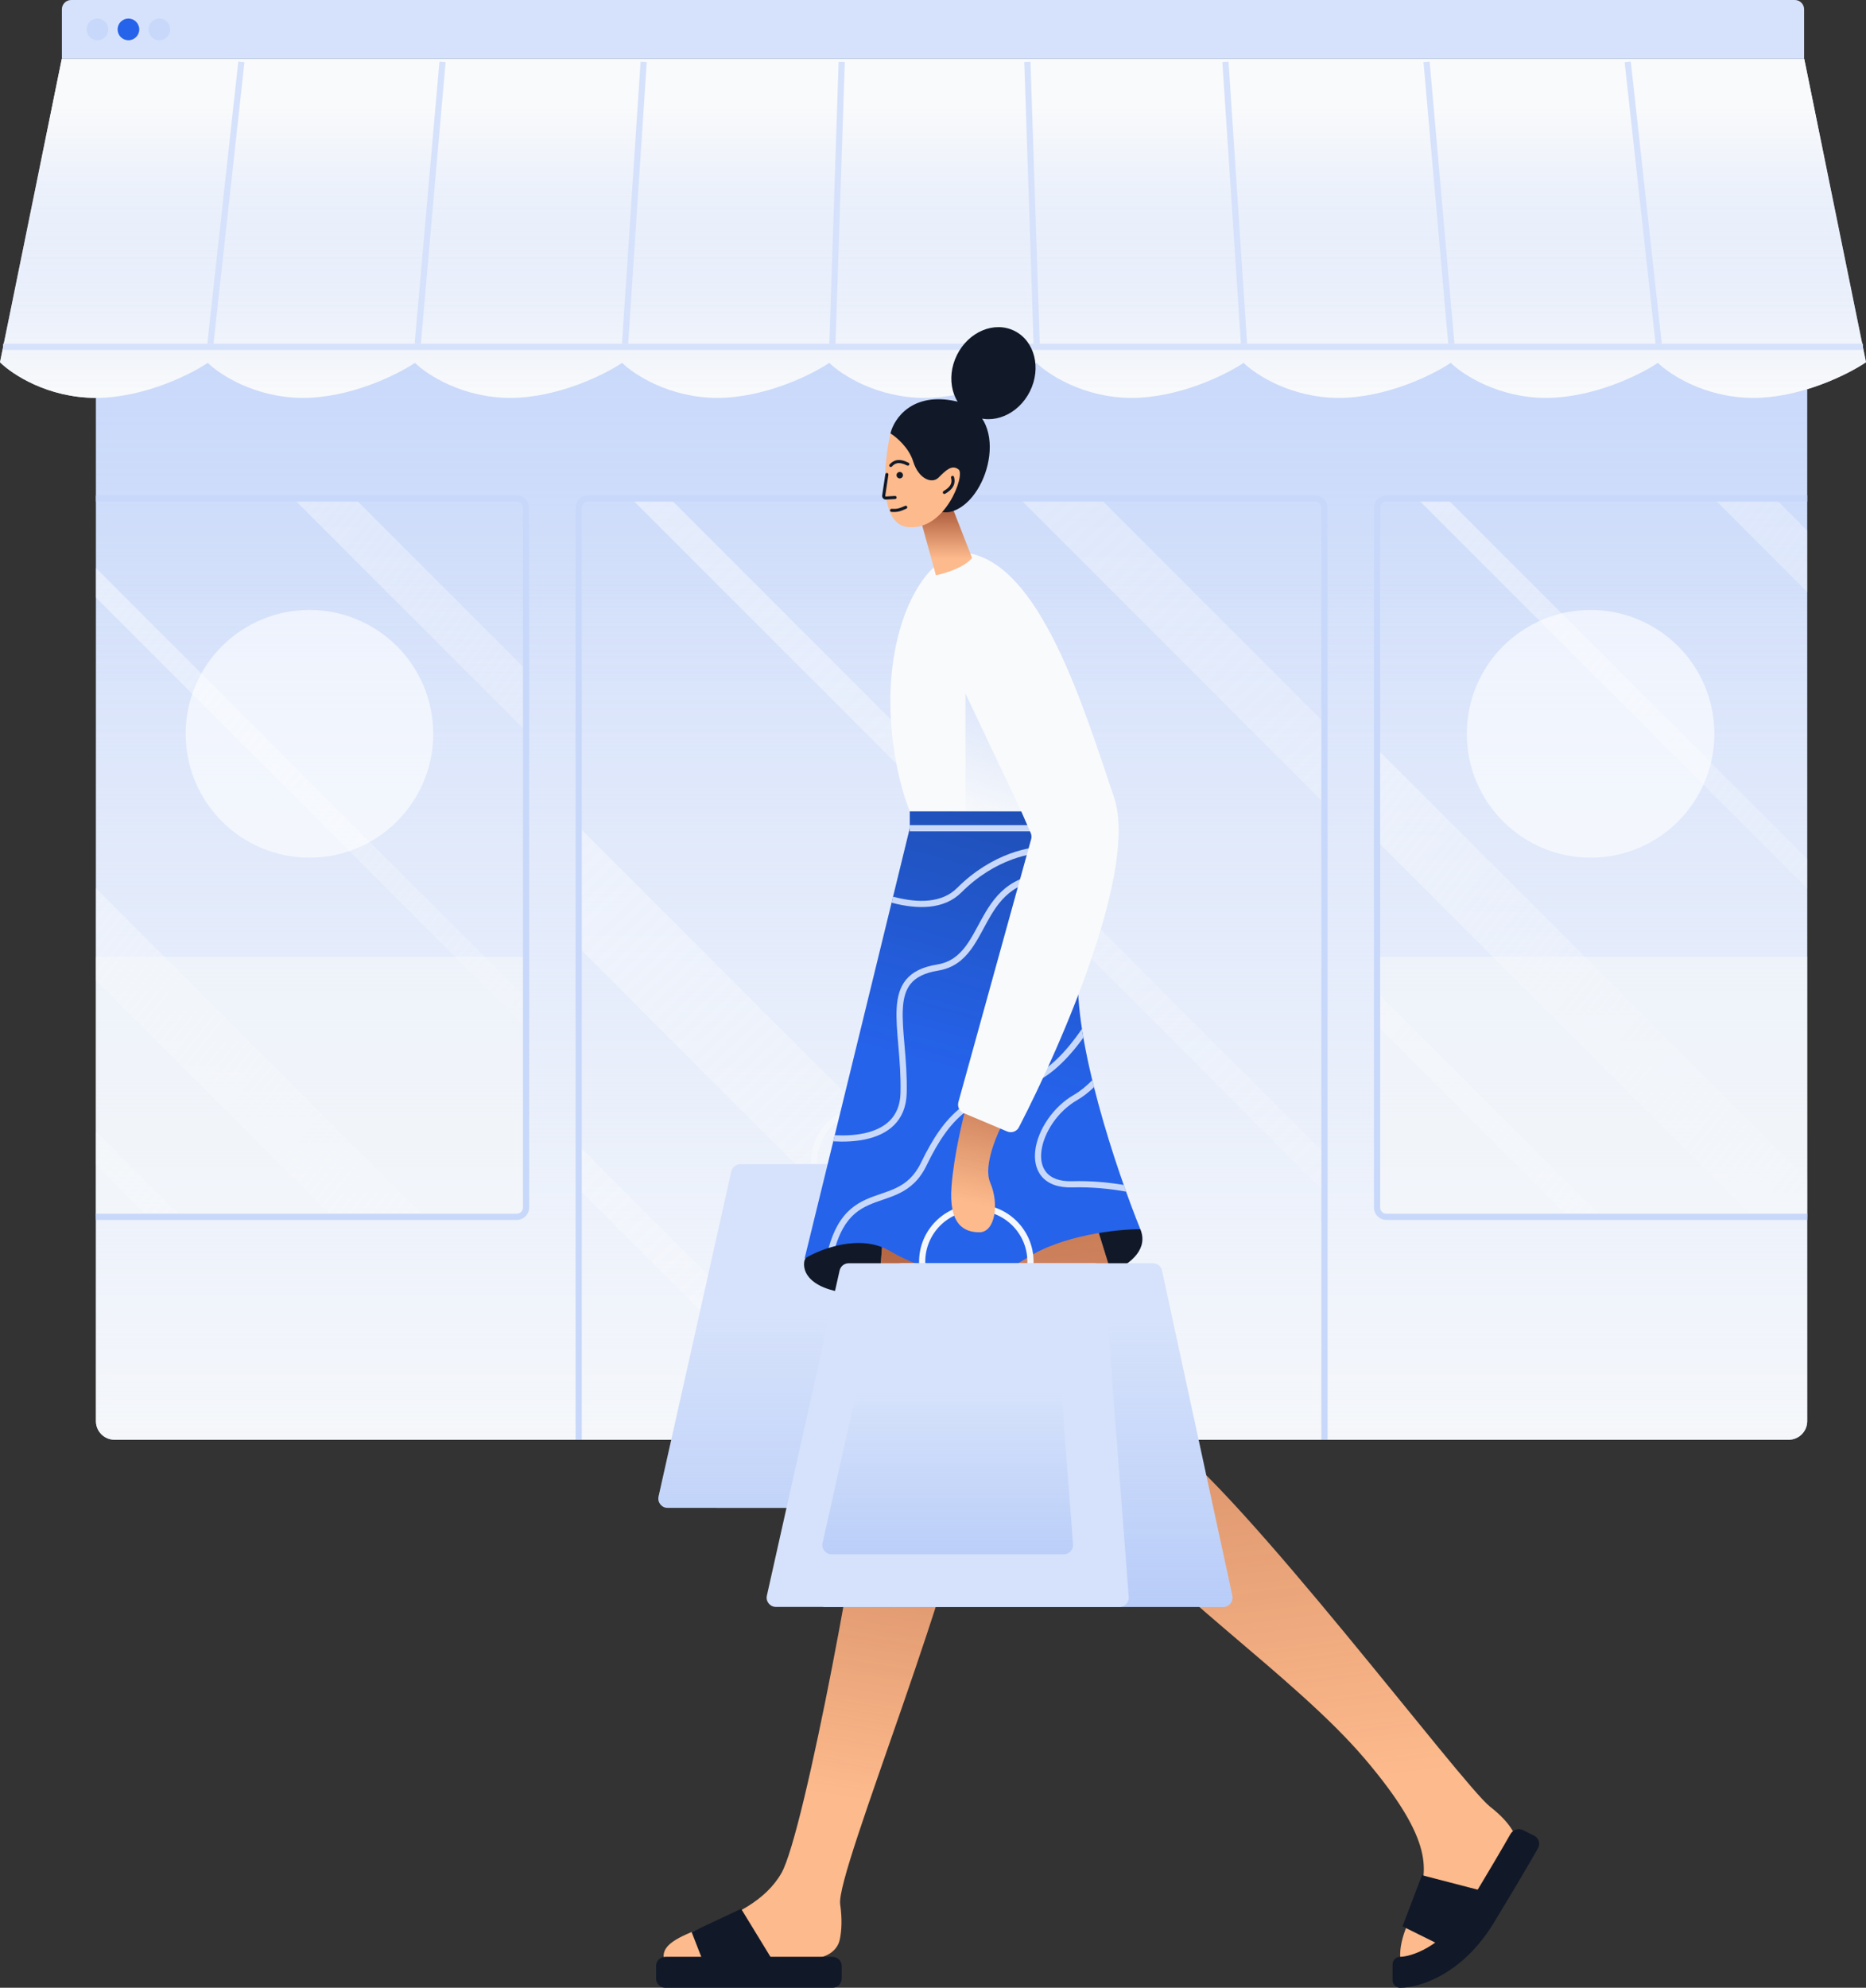 <svg aria-hidden="true" width="603" height="642" viewBox="0 0 603 642" fill="none"
	xmlns="http://www.w3.org/2000/svg">
	<rect x="0" y="0" width="603" height="642" fill="#333333" stroke="none"/>
	<path d="M31 106C31 102.686 33.686 100 37 100H578C581.314 100 584 102.686 584 106V459C584 462.314 581.314 465 578 465H37C33.686 465 31 462.314 31 459V106Z" fill="#d6e2fb"/>
	<path d="M31 106C31 102.686 33.686 100 37 100H578C581.314 100 584 102.686 584 106V459C584 462.314 581.314 465 578 465H37C33.686 465 31 462.314 31 459V106Z" fill="url(#paint0_linear_204_2106)"/>
	<path d="M31 106C31 102.686 33.686 100 37 100H578C581.314 100 584 102.686 584 106V459C584 462.314 581.314 465 578 465H37C33.686 465 31 462.314 31 459V106Z" fill="url(#paint1_linear_204_2106)"/>
	<path d="M428 372.5L217 161.5H204.5L428 385V372.5Z" fill="url(#paint2_linear_204_2106)" fill-opacity="0.5"/>
	<path d="M428 259.5L329.5 161H355.5L428 233.5V259.5Z" fill="url(#paint3_linear_204_2106)" fill-opacity="0.5"/>
	<path d="M385 465L187 267V306L346 465H385Z" fill="url(#paint4_linear_204_2106)" fill-opacity="0.5"/>
	<path d="M282 465L187 370V384L268 465H282Z" fill="url(#paint5_linear_204_2106)" fill-opacity="0.5"/>
	<path fill-rule="evenodd" clip-rule="evenodd" d="M94.797 161L170 236.171V216.329L114.647 161H94.797ZM31 193.007V183.468L170 322.408V331.947L31 193.007ZM31 316.639V286.875L137.17 393H107.394L31 316.639ZM31 376.165V365.481L58.531 393H47.842L31 376.165Z" fill="url(#paint6_linear_204_2106)" fill-opacity="0.5"/>
	<path fill-rule="evenodd" clip-rule="evenodd" d="M573.647 161H553.797L584 191.19V171.348L573.647 161ZM584 277.427L467.905 161.382H458.361L584 286.967V277.427ZM584 380.835L445 241.895V271.658L566.394 393H581C582.657 393 584 391.657 584 390V380.835ZM517.531 393L445 320.5V331.184L506.842 393H517.531Z" fill="url(#paint7_linear_204_2106)" fill-opacity="0.5"/>
	<path d="M31 393L170 393L170 309L31 309L31 393Z" fill="#F9FAFB" fill-opacity="0.5"/>
	<path d="M445 393L584 393L584 309L445 309L445 393Z" fill="#F9FAFB" fill-opacity="0.5"/>
	<path fill-rule="evenodd" clip-rule="evenodd" d="M448 162H584V160H448C445.791 160 444 161.791 444 164V390C444 392.209 445.791 394 448 394H584V392H448C446.895 392 446 391.105 446 390V164C446 162.895 446.895 162 448 162Z" fill="#c8d8fa"/>
	<path fill-rule="evenodd" clip-rule="evenodd" d="M190 162C188.895 162 188 162.895 188 164V465H186V164C186 161.791 187.791 160 190 160H425C427.209 160 429 161.791 429 164V465H427V164C427 162.895 426.105 162 425 162H190Z" fill="#c8d8fa"/>
	<path fill-rule="evenodd" clip-rule="evenodd" d="M306 465V161H308V465H306Z" fill="#c8d8fa"/>
	<path fill-rule="evenodd" clip-rule="evenodd" d="M167 162H31V160H167C169.209 160 171 161.791 171 164V390C171 392.209 169.209 394 167 394H31V392H167C168.105 392 169 391.105 169 390V164C169 162.895 168.105 162 167 162Z" fill="#c8d8fa"/>
	<path d="M60 237C60 214.909 77.909 197 100 197C122.091 197 140 214.909 140 237C140 259.091 122.091 277 100 277C77.909 277 60 259.091 60 237Z" fill="white" fill-opacity="0.6"/>
	<path d="M474 237C474 214.909 491.909 197 514 197C536.091 197 554 214.909 554 237C554 259.091 536.091 277 514 277C491.909 277 474 259.091 474 237Z" fill="white" fill-opacity="0.6"/>
	<path fill-rule="evenodd" clip-rule="evenodd" d="M0 117L19.967 19H583.033L603 117C597.338 120.833 582.117 128.5 566.53 128.5C551.208 128.5 539.781 121.092 535.758 117.199C529.875 121.092 514.908 128.5 499.586 128.5C484.264 128.5 472.836 121.092 468.814 117.199C462.931 121.092 447.963 128.5 432.641 128.5C417.319 128.5 405.892 121.092 401.869 117.199C395.986 121.092 381.019 128.5 365.697 128.5C350.375 128.5 338.947 121.092 334.925 117.199C329.042 121.092 314.074 128.5 298.752 128.5C283.43 128.5 272.003 121.092 267.98 117.199C262.097 121.092 247.13 128.5 231.808 128.5C216.486 128.5 205.058 121.092 201.036 117.199C195.153 121.092 180.185 128.5 164.863 128.5C149.541 128.5 138.114 121.092 134.091 117.199C128.208 121.092 113.241 128.5 97.919 128.5C82.597 128.5 71.169 121.092 67.147 117.199C61.264 121.092 46.296 128.5 30.974 128.5C15.387 128.5 3.83 120.833 0 117Z" fill="#d6e2fb"/>
	<path fill-rule="evenodd" clip-rule="evenodd" d="M0 117L19.967 19H583.033L603 117C597.338 120.833 582.117 128.5 566.53 128.5C551.208 128.5 539.781 121.092 535.758 117.199C529.875 121.092 514.908 128.5 499.586 128.5C484.264 128.5 472.836 121.092 468.814 117.199C462.931 121.092 447.963 128.5 432.641 128.5C417.319 128.5 405.892 121.092 401.869 117.199C395.986 121.092 381.019 128.5 365.697 128.5C350.375 128.5 338.947 121.092 334.925 117.199C329.042 121.092 314.074 128.5 298.752 128.5C283.43 128.5 272.003 121.092 267.98 117.199C262.097 121.092 247.13 128.5 231.808 128.5C216.486 128.5 205.058 121.092 201.036 117.199C195.153 121.092 180.185 128.5 164.863 128.5C149.541 128.5 138.114 121.092 134.091 117.199C128.208 121.092 113.241 128.5 97.919 128.5C82.597 128.5 71.169 121.092 67.147 117.199C61.264 121.092 46.296 128.5 30.974 128.5C15.387 128.5 3.83 120.833 0 117Z" fill="url(#paint8_linear_204_2106)"/>
	<path fill-rule="evenodd" clip-rule="evenodd" d="M0 117L19.967 19H583.033L603 117C597.338 120.833 582.117 128.5 566.53 128.5C551.208 128.5 539.781 121.092 535.758 117.199C529.875 121.092 514.908 128.5 499.586 128.5C484.264 128.5 472.836 121.092 468.814 117.199C462.931 121.092 447.963 128.5 432.641 128.5C417.319 128.5 405.892 121.092 401.869 117.199C395.986 121.092 381.019 128.5 365.697 128.5C350.375 128.5 338.947 121.092 334.925 117.199C329.042 121.092 314.074 128.5 298.752 128.5C283.43 128.5 272.003 121.092 267.98 117.199C262.097 121.092 247.13 128.5 231.808 128.5C216.486 128.5 205.058 121.092 201.036 117.199C195.153 121.092 180.185 128.5 164.863 128.5C149.541 128.5 138.114 121.092 134.091 117.199C128.208 121.092 113.241 128.5 97.919 128.5C82.597 128.5 71.169 121.092 67.147 117.199C61.264 121.092 46.296 128.5 30.974 128.5C15.387 128.5 3.83 120.833 0 117Z" fill="url(#paint9_linear_204_2106)"/>
	<path fill-rule="evenodd" clip-rule="evenodd" d="M602 113H1V111H602V113Z" fill="#d6e2fb"/>
	<path fill-rule="evenodd" clip-rule="evenodd" d="M526.994 19.89L536.994 110.89L535.006 111.109L525.006 20.109L526.994 19.89Z" fill="#d6e2fb"/>
	<path fill-rule="evenodd" clip-rule="evenodd" d="M461.996 19.912L469.996 110.912L468.004 111.087L460.004 20.087L461.996 19.912Z" fill="#d6e2fb"/>
	<path fill-rule="evenodd" clip-rule="evenodd" d="M77.006 19.89L67.006 110.89L68.994 111.109L78.994 20.109L77.006 19.89Z" fill="#d6e2fb"/>
	<path fill-rule="evenodd" clip-rule="evenodd" d="M142.004 19.912L134.004 110.912L135.996 111.087L143.996 20.087L142.004 19.912Z" fill="#d6e2fb"/>
	<path fill-rule="evenodd" clip-rule="evenodd" d="M207.002 19.934L201.002 110.934L202.998 111.066L208.998 20.066L207.002 19.934Z" fill="#d6e2fb"/>
	<path fill-rule="evenodd" clip-rule="evenodd" d="M271 19.967L268 110.967L269.999 111.033L272.999 20.033L271 19.967Z" fill="#d6e2fb"/>
	<path fill-rule="evenodd" clip-rule="evenodd" d="M396.998 19.934L402.998 110.934L401.002 111.066L395.002 20.066L396.998 19.934Z" fill="#d6e2fb"/>
	<path fill-rule="evenodd" clip-rule="evenodd" d="M333 19.967L336 110.967L334.001 111.033L331.001 20.033L333 19.967Z" fill="#d6e2fb"/>
	<path d="M20 3C20 1.343 21.343 0 23 0H580C581.657 0 583 1.343 583 3V19H20V3Z" fill="#d6e2fb"/>
	<path d="M35 9.5C35 11.433 33.433 13 31.5 13C29.567 13 28 11.433 28 9.5C28 7.567 29.567 6 31.5 6C33.433 6 35 7.567 35 9.5Z" fill="#c8d8fa"/>
	<path d="M45 9.5C45 11.433 43.433 13 41.5 13C39.567 13 38 11.433 38 9.5C38 7.567 39.567 6 41.5 6C43.433 6 45 7.567 45 9.5Z" fill="#2563eb"/>
	<path d="M55 9.5C55 11.433 53.433 13 51.5 13C49.567 13 48 11.433 48 9.5C48 7.567 49.567 6 51.5 6C53.433 6 55 7.567 55 9.5Z" fill="#c8d8fa"/>
	<path fill-rule="evenodd" clip-rule="evenodd" d="M280.5 392C289.613 392 297 384.613 297 375.5C297 366.387 289.613 359 280.5 359C271.387 359 264 366.387 264 375.5C264 384.613 271.387 392 280.5 392ZM280.5 394C290.717 394 299 385.717 299 375.5C299 365.283 290.717 357 280.5 357C270.283 357 262 365.283 262 375.5C262 385.717 270.283 394 280.5 394Z" fill="#F4F7FB"/>
	<path d="M253.364 378.318C253.68 376.96 254.891 376 256.285 376H337.579C338.992 376 340.213 376.985 340.511 378.366L363.214 483.366C363.618 485.235 362.194 487 360.282 487H231.781C229.848 487 228.42 485.2 228.859 483.318L253.364 378.318Z" fill="#d6e2fb"/>
	<path d="M253.364 378.318C253.68 376.96 254.891 376 256.285 376H337.579C338.992 376 340.213 376.985 340.511 378.366L363.214 483.366C363.618 485.235 362.194 487 360.282 487H231.781C229.848 487 228.42 485.2 228.859 483.318L253.364 378.318Z" fill="url(#paint10_linear_204_2106)"/>
	<path d="M236.317 378.345C236.624 376.974 237.84 376 239.245 376H318.721C320.289 376 321.592 377.208 321.712 378.771L329.752 483.771C329.886 485.513 328.508 487 326.761 487H215.745C213.824 487 212.398 485.22 212.818 483.345L236.317 378.345Z" fill="#d6e2fb"/>
	<path d="M236.317 378.345C236.624 376.974 237.84 376 239.245 376H318.721C320.289 376 321.592 377.208 321.712 378.771L329.752 483.771C329.886 485.513 328.508 487 326.761 487H215.745C213.824 487 212.398 485.22 212.818 483.345L236.317 378.345Z" fill="url(#paint11_linear_204_2106)"/>
	<path d="M280.5 418C261.7 418 259 410.667 260 407L262.5 402L278 395.5L333.5 391L368.5 397C373.5 409 349.5 417 329 415.5C308.5 414 304 418 280.5 418Z" fill="#111928"/>
	<path d="M472.5 619.5C464.1 629.1 459.5 632.5 452.5 632.5C452 625.5 456.5 618.5 458 614C461.162 604.513 464 595 441 568C418 541 375.5 513.5 350.5 482C330.5 456.8 315.833 412.167 311 393L350.5 383.5L375.5 464C400.5 480.5 472.5 576.5 481.5 583.5C488.7 589.1 490.167 593.5 490 595C487.667 599.167 480.9 609.9 472.5 619.5Z" fill="#FDBA8C"/>
	<path d="M472.5 619.5C464.1 629.1 459.5 632.5 452.5 632.5C452 625.5 456.5 618.5 458 614C461.162 604.513 464 595 441 568C418 541 375.5 513.5 350.5 482C330.5 456.8 315.833 412.167 311 393L350.5 383.5L375.5 464C400.5 480.5 472.5 576.5 481.5 583.5C488.7 589.1 490.167 593.5 490 595C487.667 599.167 480.9 609.9 472.5 619.5Z" fill="url(#paint12_linear_204_2106)"/>
	<path d="M453.212 622.157L465 628L479.924 610.943L459.505 605.645L453.212 622.157Z" fill="#111928"/>
	<path fill-rule="evenodd" clip-rule="evenodd" d="M495.785 592.901C497.265 593.648 497.841 595.439 497.028 596.883C494.616 601.163 489.633 609.669 482.684 621.098C472.844 637.281 459.225 642 452.453 642C451.098 642 450 640.902 450 639.547V634.453C450 633.098 451.098 632 452.453 632C455.487 632 465.982 629.319 474.14 615.902C480.983 604.648 485.779 596.457 488.093 592.371C488.909 590.93 490.735 590.352 492.215 591.099L495.785 592.901Z" fill="#111928"/>
	<path d="M262.413 632.5H214.5C213 622.5 242.116 623 252.5 605C260 592 279.5 486 280.5 466.5C281.3 450.9 284.5 409.333 286 390.5H333.5C328.334 404.667 317.4 440.1 315 468.5C312 504 270.015 604.605 271.5 615C272.198 619.888 271.957 623.621 271.383 626.399C270.552 630.417 266.516 632.5 262.413 632.5Z" fill="#FDBA8C"/>
	<path d="M262.413 632.5H214.5C213 622.5 242.116 623 252.5 605C260 592 279.5 486 280.5 466.5C281.3 450.9 284.5 409.333 286 390.5H333.5C328.334 404.667 317.4 440.1 315 468.5C312 504 270.015 604.605 271.5 615C272.198 619.888 271.957 623.621 271.383 626.399C270.552 630.417 266.516 632.5 262.413 632.5Z" fill="url(#paint13_linear_204_2106)"/>
	<path d="M212 635C212 633.343 213.343 632 215 632H269C270.657 632 272 633.343 272 635V639C272 640.657 270.657 642 269 642H215C213.343 642 212 640.657 212 639V635Z" fill="#111928"/>
	<path d="M223.5 624L227 633L250.5 634.5L239.5 616.5L223.5 624Z" fill="#111928"/>
	<path d="M294 267.5V262H344C345.333 269.167 350.5 289.3 348.5 312.5C346.5 335.7 361 378.5 368.5 397C361 397 343.1 398.9 331.5 406.5C317 416 299.5 411 287.5 404C277.9 398.4 265.167 403.333 260 406.5L294 267.5Z" fill="#2563eb"/>
	<path d="M294 267.5V262H344C345.333 269.167 350.5 289.3 348.5 312.5C346.5 335.7 361 378.5 368.5 397C361 397 343.1 398.9 331.5 406.5C317 416 299.5 411 287.5 404C277.9 398.4 265.167 403.333 260 406.5L294 267.5Z" fill="url(#paint14_linear_204_2106)"/>
	<path fill-rule="evenodd" clip-rule="evenodd" d="M288.118 291.544L288.594 289.601C296.784 291.794 304.45 291.636 309.293 286.793C320.702 275.384 333.453 273.15 338.569 273.502L338.431 275.498C333.88 275.184 321.698 277.216 310.707 288.207C305.085 293.829 296.494 293.777 288.118 291.544ZM269.264 368.624L269.748 366.648C272.929 366.813 276.204 366.672 279.205 366.034C282.512 365.332 285.409 364.043 287.494 361.976C289.558 359.93 290.906 357.046 291 352.977C291.124 347.662 290.722 342.68 290.332 338.109L290.277 337.468L290.277 337.468C289.908 333.172 289.568 329.205 289.751 325.76C289.944 322.135 290.719 318.931 292.775 316.435C294.841 313.926 298.07 312.286 302.84 311.513C307.134 310.817 309.894 308.545 312.156 305.477C313.298 303.929 314.304 302.187 315.315 300.339C315.58 299.855 315.846 299.362 316.115 298.864L316.115 298.864C316.861 297.481 317.629 296.058 318.454 294.675C320.709 290.895 323.494 287.232 327.905 284.833C332.323 282.429 338.24 281.365 346.635 282.509L346.365 284.491C338.26 283.386 332.802 284.446 328.861 286.59C324.912 288.737 322.353 292.043 320.171 295.7C319.37 297.043 318.633 298.409 317.893 299.78L317.892 299.782C317.62 300.287 317.347 300.793 317.07 301.299C316.051 303.161 314.991 305.001 313.766 306.664C311.293 310.018 308.116 312.684 303.16 313.487C298.679 314.214 295.972 315.699 294.319 317.706C292.656 319.726 291.931 322.428 291.749 325.866C291.573 329.168 291.902 333.006 292.276 337.367L292.324 337.938C292.715 342.508 293.126 347.588 293 353.023C292.894 357.554 291.371 360.949 288.902 363.396C286.455 365.822 283.158 367.239 279.62 367.991C276.306 368.695 272.713 368.829 269.264 368.624ZM270.041 402.406C269.263 402.599 268.503 402.814 267.769 403.046C268.571 400.161 269.535 397.794 270.631 395.833C273.196 391.241 276.445 388.939 279.85 387.401C281.413 386.695 283.016 386.148 284.562 385.62L284.562 385.62L284.901 385.504C286.568 384.934 288.169 384.372 289.699 383.625C292.711 382.155 295.468 379.962 297.6 375.564C301.629 367.253 305.459 361.726 310.503 357.717C315.541 353.713 321.701 351.295 330.244 349.033C336.706 347.323 342.701 341.68 347.612 335.114C348.31 334.18 348.984 333.232 349.631 332.278C349.775 333.213 349.929 334.158 350.093 335.11C349.805 335.513 349.511 335.913 349.213 336.312C344.233 342.97 337.894 349.077 330.756 350.967C322.299 353.206 316.459 355.538 311.747 359.283C307.04 363.024 303.37 368.247 299.4 376.436C297.047 381.288 293.937 383.783 290.576 385.422C288.92 386.23 287.209 386.828 285.548 387.396L285.228 387.506L285.228 387.506C283.663 388.04 282.146 388.558 280.673 389.224C277.573 390.624 274.692 392.665 272.377 396.808C271.517 398.349 270.73 400.188 270.041 402.406ZM363.125 382.703C363.382 383.435 363.639 384.157 363.893 384.866C358.819 383.953 352.827 383.32 346.528 383.5C341.961 383.63 338.689 382.358 336.689 380.045C334.7 377.744 334.141 374.61 334.571 371.369C335.427 364.918 340.247 357.53 347 353.634C349.076 352.436 351.078 350.792 352.973 348.864C353.155 349.617 353.341 350.37 353.53 351.124C351.78 352.799 349.93 354.252 348 355.366C341.753 358.97 337.323 365.832 336.554 371.632C336.171 374.515 336.706 377.006 338.202 378.737C339.686 380.454 342.289 381.62 346.471 381.501C352.458 381.329 358.174 381.874 363.125 382.703Z" fill="#c8d8fa"/>
	<path fill-rule="evenodd" clip-rule="evenodd" d="M333.5 268.5H294V266.5H333.5V268.5Z" fill="#c8d8fa"/>
	<path fill-rule="evenodd" clip-rule="evenodd" d="M315.5 424C324.613 424 332 416.613 332 407.5C332 398.387 324.613 391 315.5 391C306.387 391 299 398.387 299 407.5C299 416.613 306.387 424 315.5 424ZM315.5 426C325.717 426 334 417.717 334 407.5C334 397.283 325.717 389 315.5 389C305.283 389 297 397.283 297 407.5C297 417.717 305.283 426 315.5 426Z" fill="#F4F7FB"/>
	<path d="M288.364 410.318C288.68 408.96 289.891 408 291.285 408H372.579C373.992 408 375.213 408.985 375.511 410.366L398.214 515.366C398.618 517.235 397.194 519 395.282 519H266.781C264.848 519 263.42 517.2 263.859 515.318L288.364 410.318Z" fill="#d6e2fb"/>
	<path d="M288.364 410.318C288.68 408.96 289.891 408 291.285 408H372.579C373.992 408 375.213 408.985 375.511 410.366L398.214 515.366C398.618 517.235 397.194 519 395.282 519H266.781C264.848 519 263.42 517.2 263.859 515.318L288.364 410.318Z" fill="url(#paint15_linear_204_2106)"/>
	<path d="M271.317 410.345C271.624 408.974 272.84 408 274.245 408H353.721C355.289 408 356.592 409.208 356.712 410.771L364.752 515.771C364.886 517.513 363.508 519 361.761 519H250.745C248.824 519 247.398 517.22 247.818 515.345L271.317 410.345Z" fill="#d6e2fb"/>
	<path d="M281.737 427.344C282.044 425.974 283.26 425 284.664 425H338.314C339.882 425 341.185 426.207 341.305 427.771L346.752 498.771C346.885 500.513 345.508 502 343.76 502H268.746C266.825 502 265.399 500.219 265.819 498.344L281.737 427.344Z" fill="url(#paint16_linear_204_2106)"/>
	<path d="M307.5 383C308.3 373 311.166 361.167 312.5 356.5L325 361C322.333 365.667 317.6 376.4 320 382C323 389 321.5 398 316.5 398C311.5 398 306.5 395.5 307.5 383Z" fill="#FDBA8C"/>
	<path d="M307.5 383C308.3 373 311.166 361.167 312.5 356.5L325 361C322.333 365.667 317.6 376.4 320 382C323 389 321.5 398 316.5 398C311.5 398 306.5 395.5 307.5 383Z" fill="url(#paint17_linear_204_2106)"/>
	<path d="M288.5 214.5C291.3 193.7 300 183.833 304 181.5L312 178.5C336 181.5 350 228 360 257.5C367.764 280.403 343.506 336.551 329.271 364.069C328.556 365.45 326.9 366.037 325.467 365.434L311.431 359.523C310.041 358.938 309.301 357.412 309.704 355.958L333.216 271.027C333.4 270.363 333.349 269.655 333.073 269.024L330 262H294C291 254.833 285.7 235.3 288.5 214.5Z" fill="#F9FAFB"/>
	<path d="M312 224L330 262H312V224Z" fill="url(#paint18_linear_204_2106)"/>
	<path d="M302.445 185.797L297.689 168.505L306.335 160.292L314.116 180.177C311.695 183.289 305.326 185.22 302.445 185.797Z" fill="#FDBA8C"/>
	<path d="M302.445 185.797L297.689 168.505L306.335 160.292L314.116 180.177C311.695 183.289 305.326 185.22 302.445 185.797Z" fill="url(#paint19_linear_204_2106)"/>
	<path d="M308.929 129.6C294.75 126.487 288.9 135.22 287.747 139.975C290.485 149.773 298.381 168.506 308.064 165.047C320.168 160.724 326.653 133.49 308.929 129.6Z" fill="#111928"/>
	<path d="M332.825 126.392C329.072 133.932 320.75 137.416 314.237 134.174C307.724 130.931 305.488 122.191 309.241 114.652C312.994 107.112 321.317 103.628 327.829 106.87C334.342 110.112 336.579 118.853 332.825 126.392Z" fill="#111928"/>
	<path d="M309.793 151.646C311.955 153.375 305.47 171.531 293.366 170.234C289.182 169.786 287.161 165.879 286.39 160.807C286.332 160.429 285.988 160.89 285.944 160.5C285.901 160.12 286.158 158.89 286.127 158.5C285.632 152.236 286.656 144.844 287.746 139.975C289.62 141.127 293.712 144.557 295.096 149.053C296.825 154.672 301.147 156.401 303.309 154.24C305.637 151.912 307.632 149.917 309.793 151.646Z" fill="#FDBA8C"/>
	<path d="M291.782 153.302C291.877 153.868 291.496 154.404 290.93 154.5C290.363 154.596 289.827 154.215 289.731 153.648C289.635 153.082 290.017 152.545 290.583 152.45C291.149 152.354 291.686 152.735 291.782 153.302Z" fill="#111928"/>
	<path fill-rule="evenodd" clip-rule="evenodd" d="M289.96 149.613C289.237 149.745 288.7 150.15 288.216 150.676C288.029 150.879 287.713 150.892 287.51 150.705C287.307 150.518 287.294 150.201 287.481 149.998C288.039 149.392 288.759 148.815 289.781 148.629C290.798 148.444 292.03 148.661 293.589 149.452C293.835 149.577 293.933 149.878 293.808 150.125C293.683 150.371 293.382 150.469 293.136 150.344C291.693 149.611 290.689 149.481 289.96 149.613Z" fill="#111928"/>
	<path fill-rule="evenodd" clip-rule="evenodd" d="M286.663 152.763C286.936 152.804 287.124 153.058 287.084 153.331L286.066 160.135C286.047 160.256 286.146 160.363 286.268 160.356L289.21 160.178C289.486 160.161 289.723 160.371 289.739 160.647C289.756 160.923 289.546 161.16 289.27 161.176L286.329 161.354C285.571 161.4 284.964 160.737 285.077 159.987L286.095 153.183C286.135 152.91 286.39 152.722 286.663 152.763Z" fill="#111928"/>
	<path fill-rule="evenodd" clip-rule="evenodd" d="M290.256 164.214C290.876 164.067 291.516 163.805 292.49 163.378C292.743 163.267 293.038 163.382 293.149 163.635C293.26 163.888 293.145 164.183 292.892 164.293C291.926 164.717 291.207 165.016 290.487 165.187C289.754 165.361 289.041 165.398 288.078 165.332C287.803 165.314 287.595 165.075 287.613 164.8C287.632 164.524 287.871 164.316 288.146 164.335C289.044 164.396 289.65 164.358 290.256 164.214Z" fill="#111928"/>
	<path fill-rule="evenodd" clip-rule="evenodd" d="M307.266 156.35C307.551 155.673 307.505 155.002 307.331 154.309C307.263 154.042 307.425 153.77 307.693 153.702C307.961 153.634 308.232 153.797 308.3 154.064C308.502 154.864 308.591 155.781 308.187 156.739C307.785 157.691 306.93 158.604 305.415 159.475C305.175 159.613 304.87 159.531 304.732 159.291C304.594 159.052 304.677 158.746 304.916 158.608C306.319 157.802 306.978 157.032 307.266 156.35Z" fill="#111928"/>
	<defs>
		<linearGradient id="paint0_linear_204_2106" x1="307.5" y1="505.614" x2="307.5" y2="166.987" gradientUnits="userSpaceOnUse">
			<stop stop-color="#F9FAFB"/>
			<stop offset="1" stop-color="#F9FAFB" stop-opacity="0"/>
		</linearGradient>
		<linearGradient id="paint1_linear_204_2106" x1="442.962" y1="-362.579" x2="442.962" y2="362.673" gradientUnits="userSpaceOnUse">
			<stop stop-color="#9ab7f6"/>
			<stop offset="0.831" stop-color="#9ab7f6" stop-opacity="0"/>
		</linearGradient>
		<linearGradient id="paint2_linear_204_2106" x1="138.5" y1="167" x2="501" y2="556" gradientUnits="userSpaceOnUse">
			<stop stop-color="white"/>
			<stop offset="1" stop-color="#F9FAFB" stop-opacity="0"/>
		</linearGradient>
		<linearGradient id="paint3_linear_204_2106" x1="138.5" y1="167" x2="501" y2="556" gradientUnits="userSpaceOnUse">
			<stop stop-color="white"/>
			<stop offset="1" stop-color="#F9FAFB" stop-opacity="0"/>
		</linearGradient>
		<linearGradient id="paint4_linear_204_2106" x1="138.5" y1="167" x2="501" y2="556" gradientUnits="userSpaceOnUse">
			<stop stop-color="white"/>
			<stop offset="1" stop-color="#F9FAFB" stop-opacity="0"/>
		</linearGradient>
		<linearGradient id="paint5_linear_204_2106" x1="138.5" y1="167" x2="501" y2="556" gradientUnits="userSpaceOnUse">
			<stop stop-color="white"/>
			<stop offset="1" stop-color="#F9FAFB" stop-opacity="0"/>
		</linearGradient>
		<linearGradient id="paint6_linear_204_2106" x1="3.027" y1="165.579" x2="274.385" y2="385.652" gradientUnits="userSpaceOnUse">
			<stop stop-color="white"/>
			<stop offset="1" stop-color="#F9FAFB" stop-opacity="0"/>
		</linearGradient>
		<linearGradient id="paint7_linear_204_2106" x1="417.027" y1="165.579" x2="688.385" y2="385.652" gradientUnits="userSpaceOnUse">
			<stop stop-color="white"/>
			<stop offset="1" stop-color="#F9FAFB" stop-opacity="0"/>
		</linearGradient>
		<linearGradient id="paint8_linear_204_2106" x1="301.5" y1="129" x2="301.5" y2="59" gradientUnits="userSpaceOnUse">
			<stop stop-color="#F9FAFB"/>
			<stop offset="1" stop-color="#F9FAFB" stop-opacity="0"/>
		</linearGradient>
		<linearGradient id="paint9_linear_204_2106" x1="301.5" y1="34" x2="301.5" y2="103" gradientUnits="userSpaceOnUse">
			<stop stop-color="#F9FAFB"/>
			<stop offset="1" stop-color="#F9FAFB" stop-opacity="0"/>
		</linearGradient>
		<linearGradient id="paint10_linear_204_2106" x1="329.314" y1="580.733" x2="329.314" y2="356.267" gradientUnits="userSpaceOnUse">
			<stop stop-color="#9ab7f6"/>
			<stop offset="0.831" stop-color="#9ab7f6" stop-opacity="0"/>
		</linearGradient>
		<linearGradient id="paint11_linear_204_2106" x1="303.5" y1="610" x2="303.5" y2="388.5" gradientUnits="userSpaceOnUse">
			<stop stop-color="#9ab7f6"/>
			<stop offset="0.831" stop-color="#9ab7f6" stop-opacity="0"/>
		</linearGradient>
		<linearGradient id="paint12_linear_204_2106" x1="347" y1="127.5" x2="401.464" y2="579.344" gradientUnits="userSpaceOnUse">
			<stop stop-color="#7F270F"/>
			<stop offset="1" stop-color="#7F270F" stop-opacity="0"/>
		</linearGradient>
		<linearGradient id="paint13_linear_204_2106" x1="323.5" y1="271" x2="274.61" y2="580.839" gradientUnits="userSpaceOnUse">
			<stop stop-color="#7F270F"/>
			<stop offset="1" stop-color="#7F270F" stop-opacity="0"/>
		</linearGradient>
		<linearGradient id="paint14_linear_204_2106" x1="436.5" y1="43" x2="350.749" y2="358.197" gradientUnits="userSpaceOnUse">
			<stop stop-color="#111928"/>
			<stop offset="1" stop-color="#111928" stop-opacity="0"/>
		</linearGradient>
		<linearGradient id="paint15_linear_204_2106" x1="364.314" y1="612.733" x2="364.314" y2="388.267" gradientUnits="userSpaceOnUse">
			<stop stop-color="#9ab7f6"/>
			<stop offset="0.831" stop-color="#9ab7f6" stop-opacity="0"/>
		</linearGradient>
		<linearGradient id="paint16_linear_204_2106" x1="305.999" y1="564" x2="305.999" y2="449.5" gradientUnits="userSpaceOnUse">
			<stop stop-color="#9ab7f6"/>
			<stop offset="1" stop-color="#9ab7f6" stop-opacity="0"/>
		</linearGradient>
		<linearGradient id="paint17_linear_204_2106" x1="335" y1="307.5" x2="316.28" y2="389.141" gradientUnits="userSpaceOnUse">
			<stop stop-color="#7F270F"/>
			<stop offset="1" stop-color="#7F270F" stop-opacity="0"/>
		</linearGradient>
		<linearGradient id="paint18_linear_204_2106" x1="323.953" y1="196.612" x2="300.948" y2="262.25" gradientUnits="userSpaceOnUse">
			<stop stop-color="#c8d8fa"/>
			<stop offset="1" stop-color="#c8d8fa" stop-opacity="0"/>
		</linearGradient>
		<linearGradient id="paint19_linear_204_2106" x1="305.991" y1="155.695" x2="305.991" y2="180.352" gradientUnits="userSpaceOnUse">
			<stop stop-color="#7F270F"/>
			<stop offset="1" stop-color="#7F270F" stop-opacity="0"/>
		</linearGradient>
	</defs>
</svg>